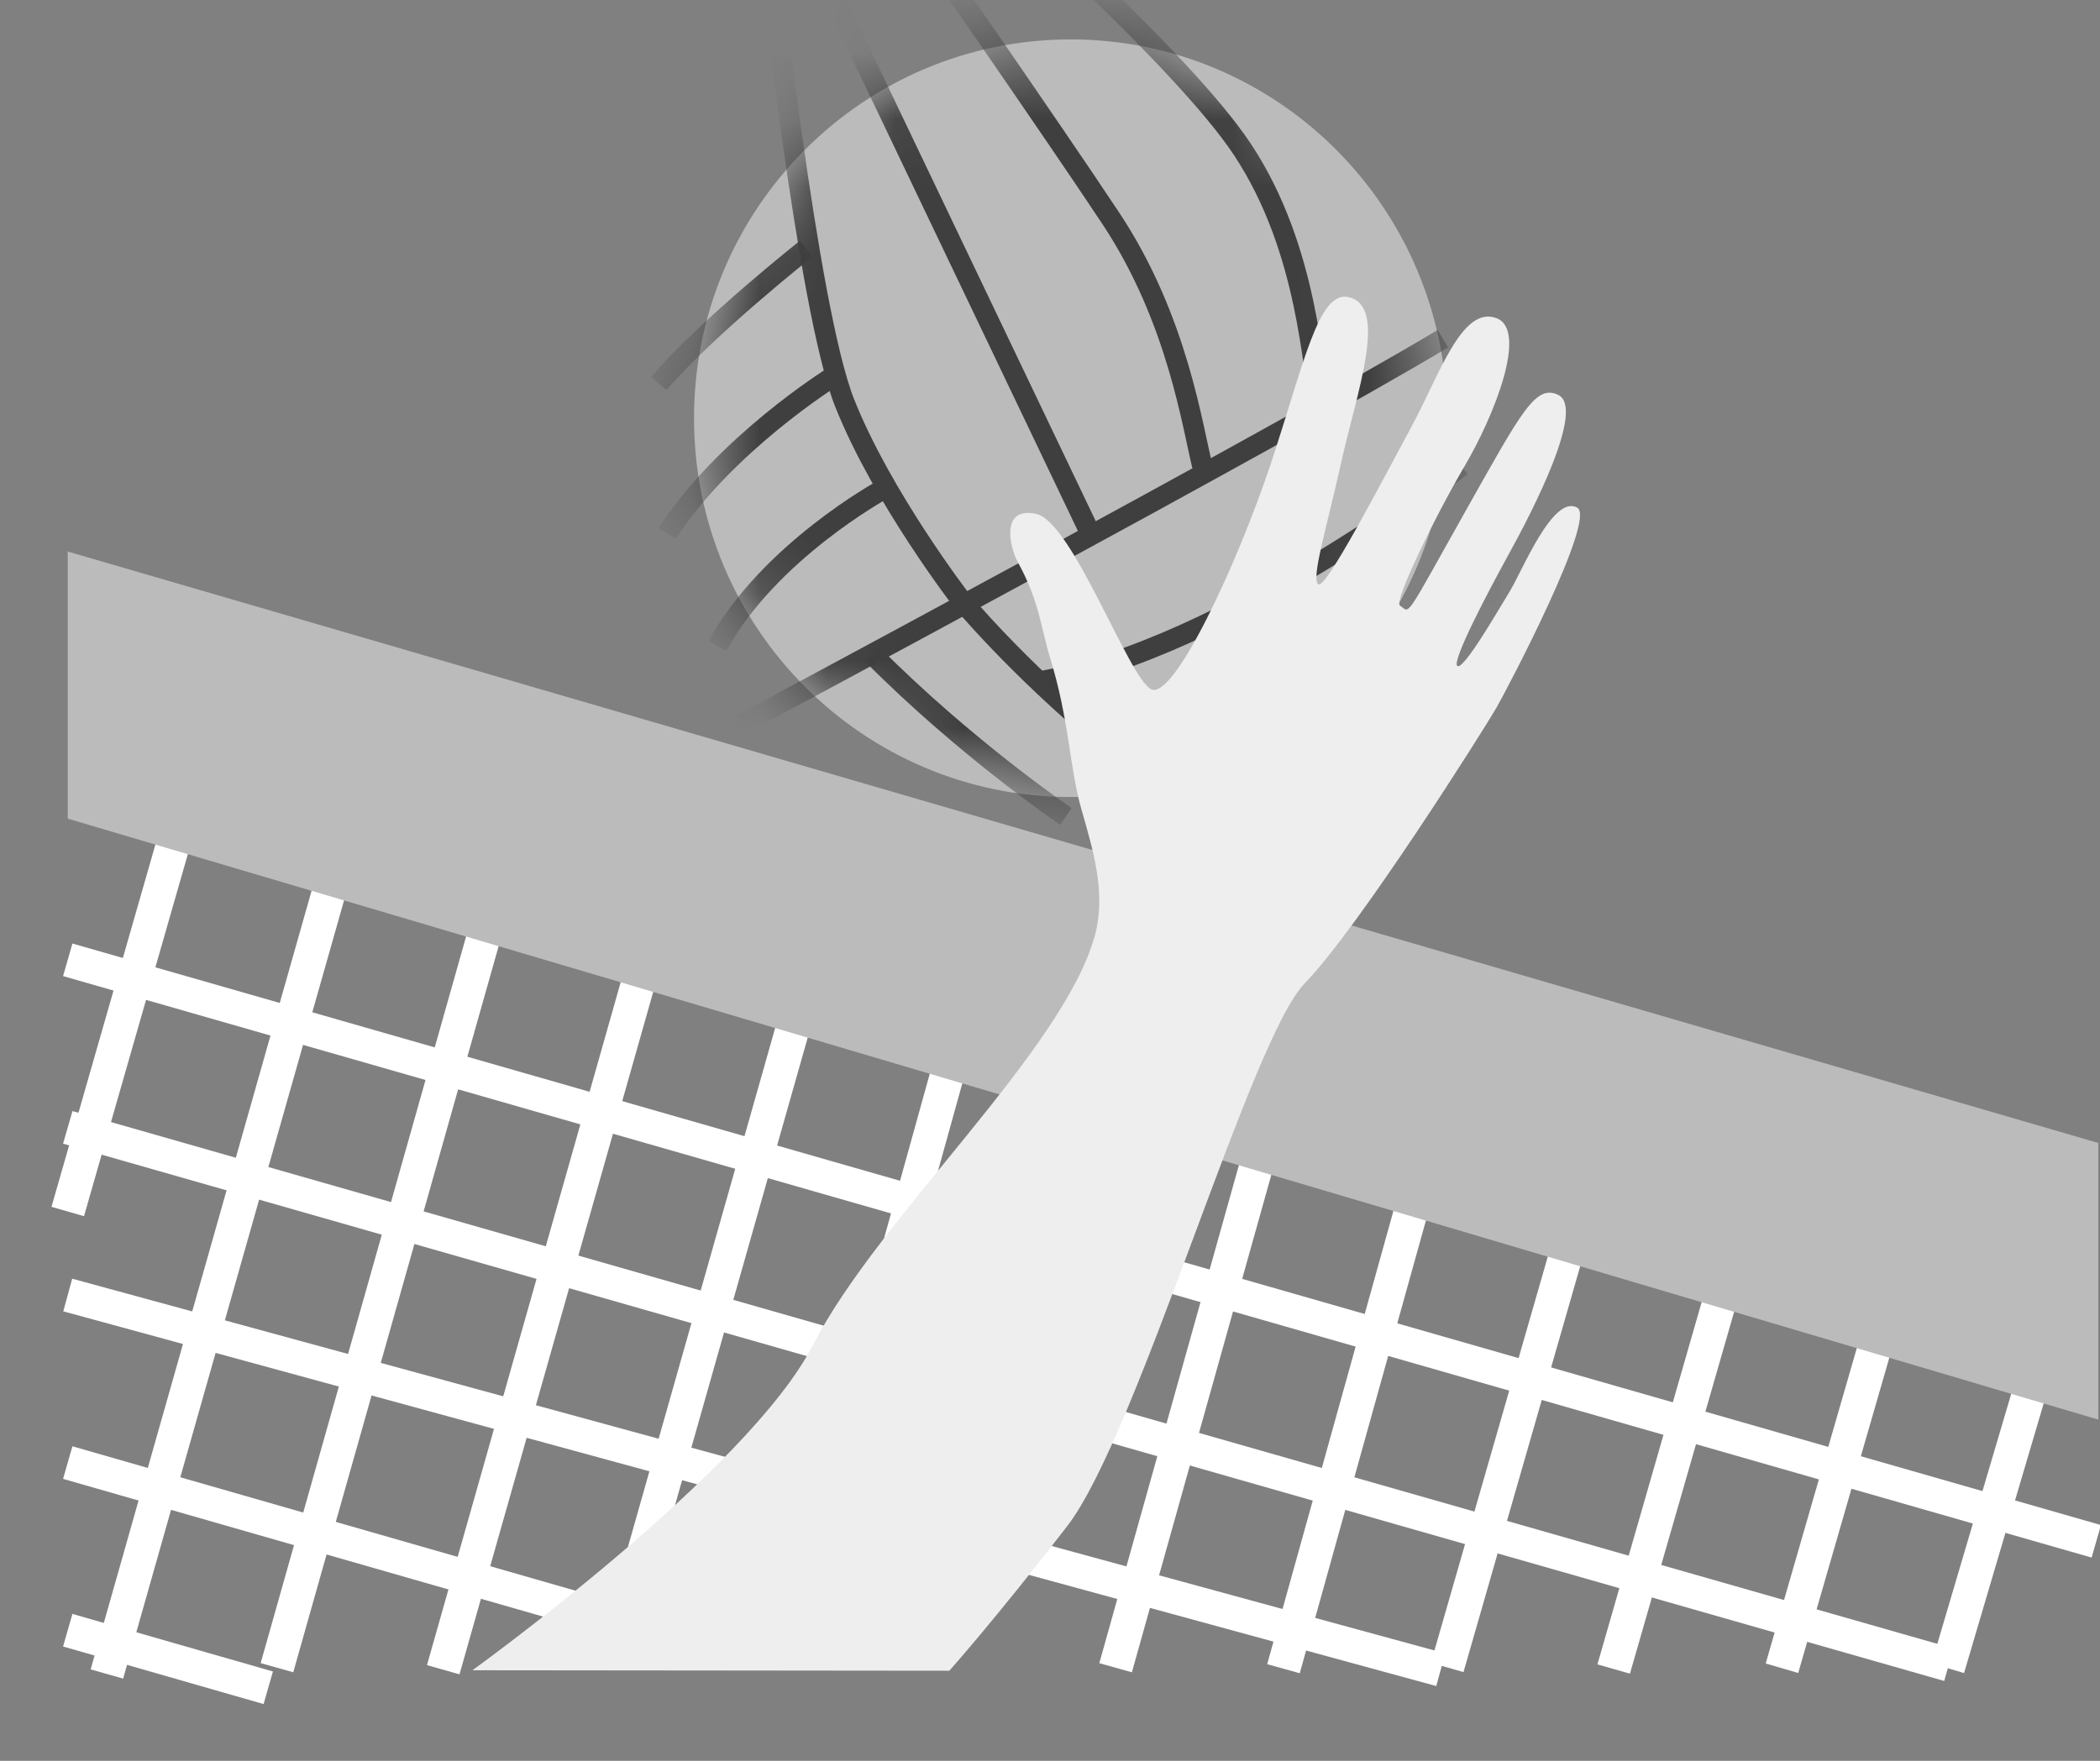 <svg width='31' height='26' viewBox='0 0 31 26' xmlns='http://www.w3.org/2000/svg' xmlns:xlink='http://www.w3.org/1999/xlink'><rect x="0" y="0" width="31" height="26" fill="#808080" stroke="none"/><title>91_95-Volleyball</title><defs><path d='M.54 5.926C.54 2.837 3.03.333 6.099.333c3.07 0 5.557 2.504 5.557 5.593S9.167 11.52 6.098 11.52C3.028 11.519.54 9.015.54 5.926z' id='a'/><radialGradient cx='17.523%' cy='77.807%' fx='17.523%' fy='77.807%' r='1.599%' id='c'><stop stop-color='#FFF' offset='0%'/><stop stop-color='#DDD' offset='94.44%'/></radialGradient><radialGradient cx='.014%' cy='99.943%' fx='.014%' fy='99.943%' r='2.656%' id='d'><stop stop-color='#FFF' offset='0%'/><stop stop-color='#DDD' offset='94.44%'/></radialGradient></defs><g fill='none' fill-rule='evenodd'><g transform='translate(9.705 .249)'><mask id='b' fill='#fff'><use xlink:href='#a'/></mask><use fill='#BBB' xlink:href='#a'/><path d='M12.1 13.756C7.653 12.47 4.485 8.611 4.485 8.611S3.32 7.1 2.764 5.702C2.208 4.304 1.629-1.1 1.629-1.1M6.398 7.643L1.793-1.993M9.791 5.713c-.134-.456-.164-2.259-1.156-3.756-.89-1.343-3.76-3.858-3.76-3.858M8.054 6.675c-.158-.613-.368-2.201-1.36-3.698-.89-1.343-2.811-4.105-2.811-4.105M2.574 5.325S.997 6.31.145 7.626M3.314 6.987S1.644 7.902.885 9.29' stroke='#3F3F3F' stroke-width='.3' mask='url(#b)'/><path d='M6.03 11.807s-1.468-.994-2.863-2.398' stroke='#3F3F3F' stroke-width='.3' fill='url(#c)' mask='url(#b)'/><path d='M2.195 3.425S.74 4.575.019 5.413' stroke='#3F3F3F' stroke-width='.3' fill='url(#d)' mask='url(#b)'/><path d='M11.869 6.634s-3.483 2.711-6.237 3.18M13.39 7.711s-3.583 2.811-6.336 3.28M11.595 4.752c-2.37 1.422-10.388 5.71-10.388 5.71' stroke='#3F3F3F' stroke-width='.3' mask='url(#b)'/></g><g fill='#FFF'><path d='M.931 14.413l29.945 8.586.138-.48-29.945-8.587zM.931 16.887L28.7 24.821l.137-.48L1.07 16.406zM.934 19.363l20.268 5.533.132-.482-20.268-5.533zM.931 21.837l9.15 2.626.138-.48-9.15-2.627zM.931 24.312l2.96.85.138-.481-2.96-.85z'/><g><path d='M29.8 20.207l-1.287 4.355.48.142 1.286-4.355zM27.512 19.553l-1.447 5.01.48.14 1.448-5.011zM25.33 18.496l-1.749 6.08.48.137 1.75-6.079zM22.872 18.473l-1.749 6.079.481.138 1.748-6.08zM20.651 17.588l-1.945 6.985.481.134 1.946-6.985zM18.365 16.932l-2.137 7.626.481.135 2.137-7.626zM11.504 14.964L8.82 24.428l.481.136 2.685-9.463zM13.79 15.621l-2.398 8.64.481.134 2.4-8.64zM9.218 14.308L6.303 24.587l.48.136L9.7 14.445zM4.644 12.997L1.338 24.65l.48.136 3.307-11.653zM6.93 13.653L3.848 24.557l.481.136L7.412 13.79zM2.456 11.906L.76 17.82l.48.138 1.696-5.914z'/></g></g><path fill='#BBB' d='M30.975 16.877L1 8.144v3.944l29.975 8.874z'/><path d='M16.156 13.837c.18-.637-.015-1.265-.193-1.89-.179-.625-.172-1.29-.461-2.232-.135-.438-.159-.842-.477-1.414-.114-.205-.268-.826.268-.714.536.111 1.362 2.41 1.697 2.589.334.179 1.276-1.849 1.767-3.322.49-1.473.703-2.567 1.15-2.467.592.134.122 1.406-.101 2.41-.223 1.005-.455 1.747-.346 1.831.11.084.937-1.518 1.361-2.299.425-.781.757-1.829 1.273-1.63.461.18-.03 1.43-.476 2.188-.447.76-1.042 1.994-.953 2.054.16.106.042.255.997-1.444.804-1.428 1.01-1.825 1.34-1.666.401.193-.358 1.681-.745 2.38-.278.505-.833 1.556-.744 1.623.09.067.596-.811.774-1.102.179-.29.64-1.442.997-1.235.283.164-1.012 2.634-1.19 2.947-.179.312-2.032 3.251-2.835 4.077-.804.826-2.455 6.652-3.505 8.014-1.049 1.361-1.74 2.135-1.74 2.135l-7.04-.007s4.07-2.932 5.03-4.807c.96-1.875 3.67-4.317 4.152-6.02z' fill='#EEE'/></g></svg>
